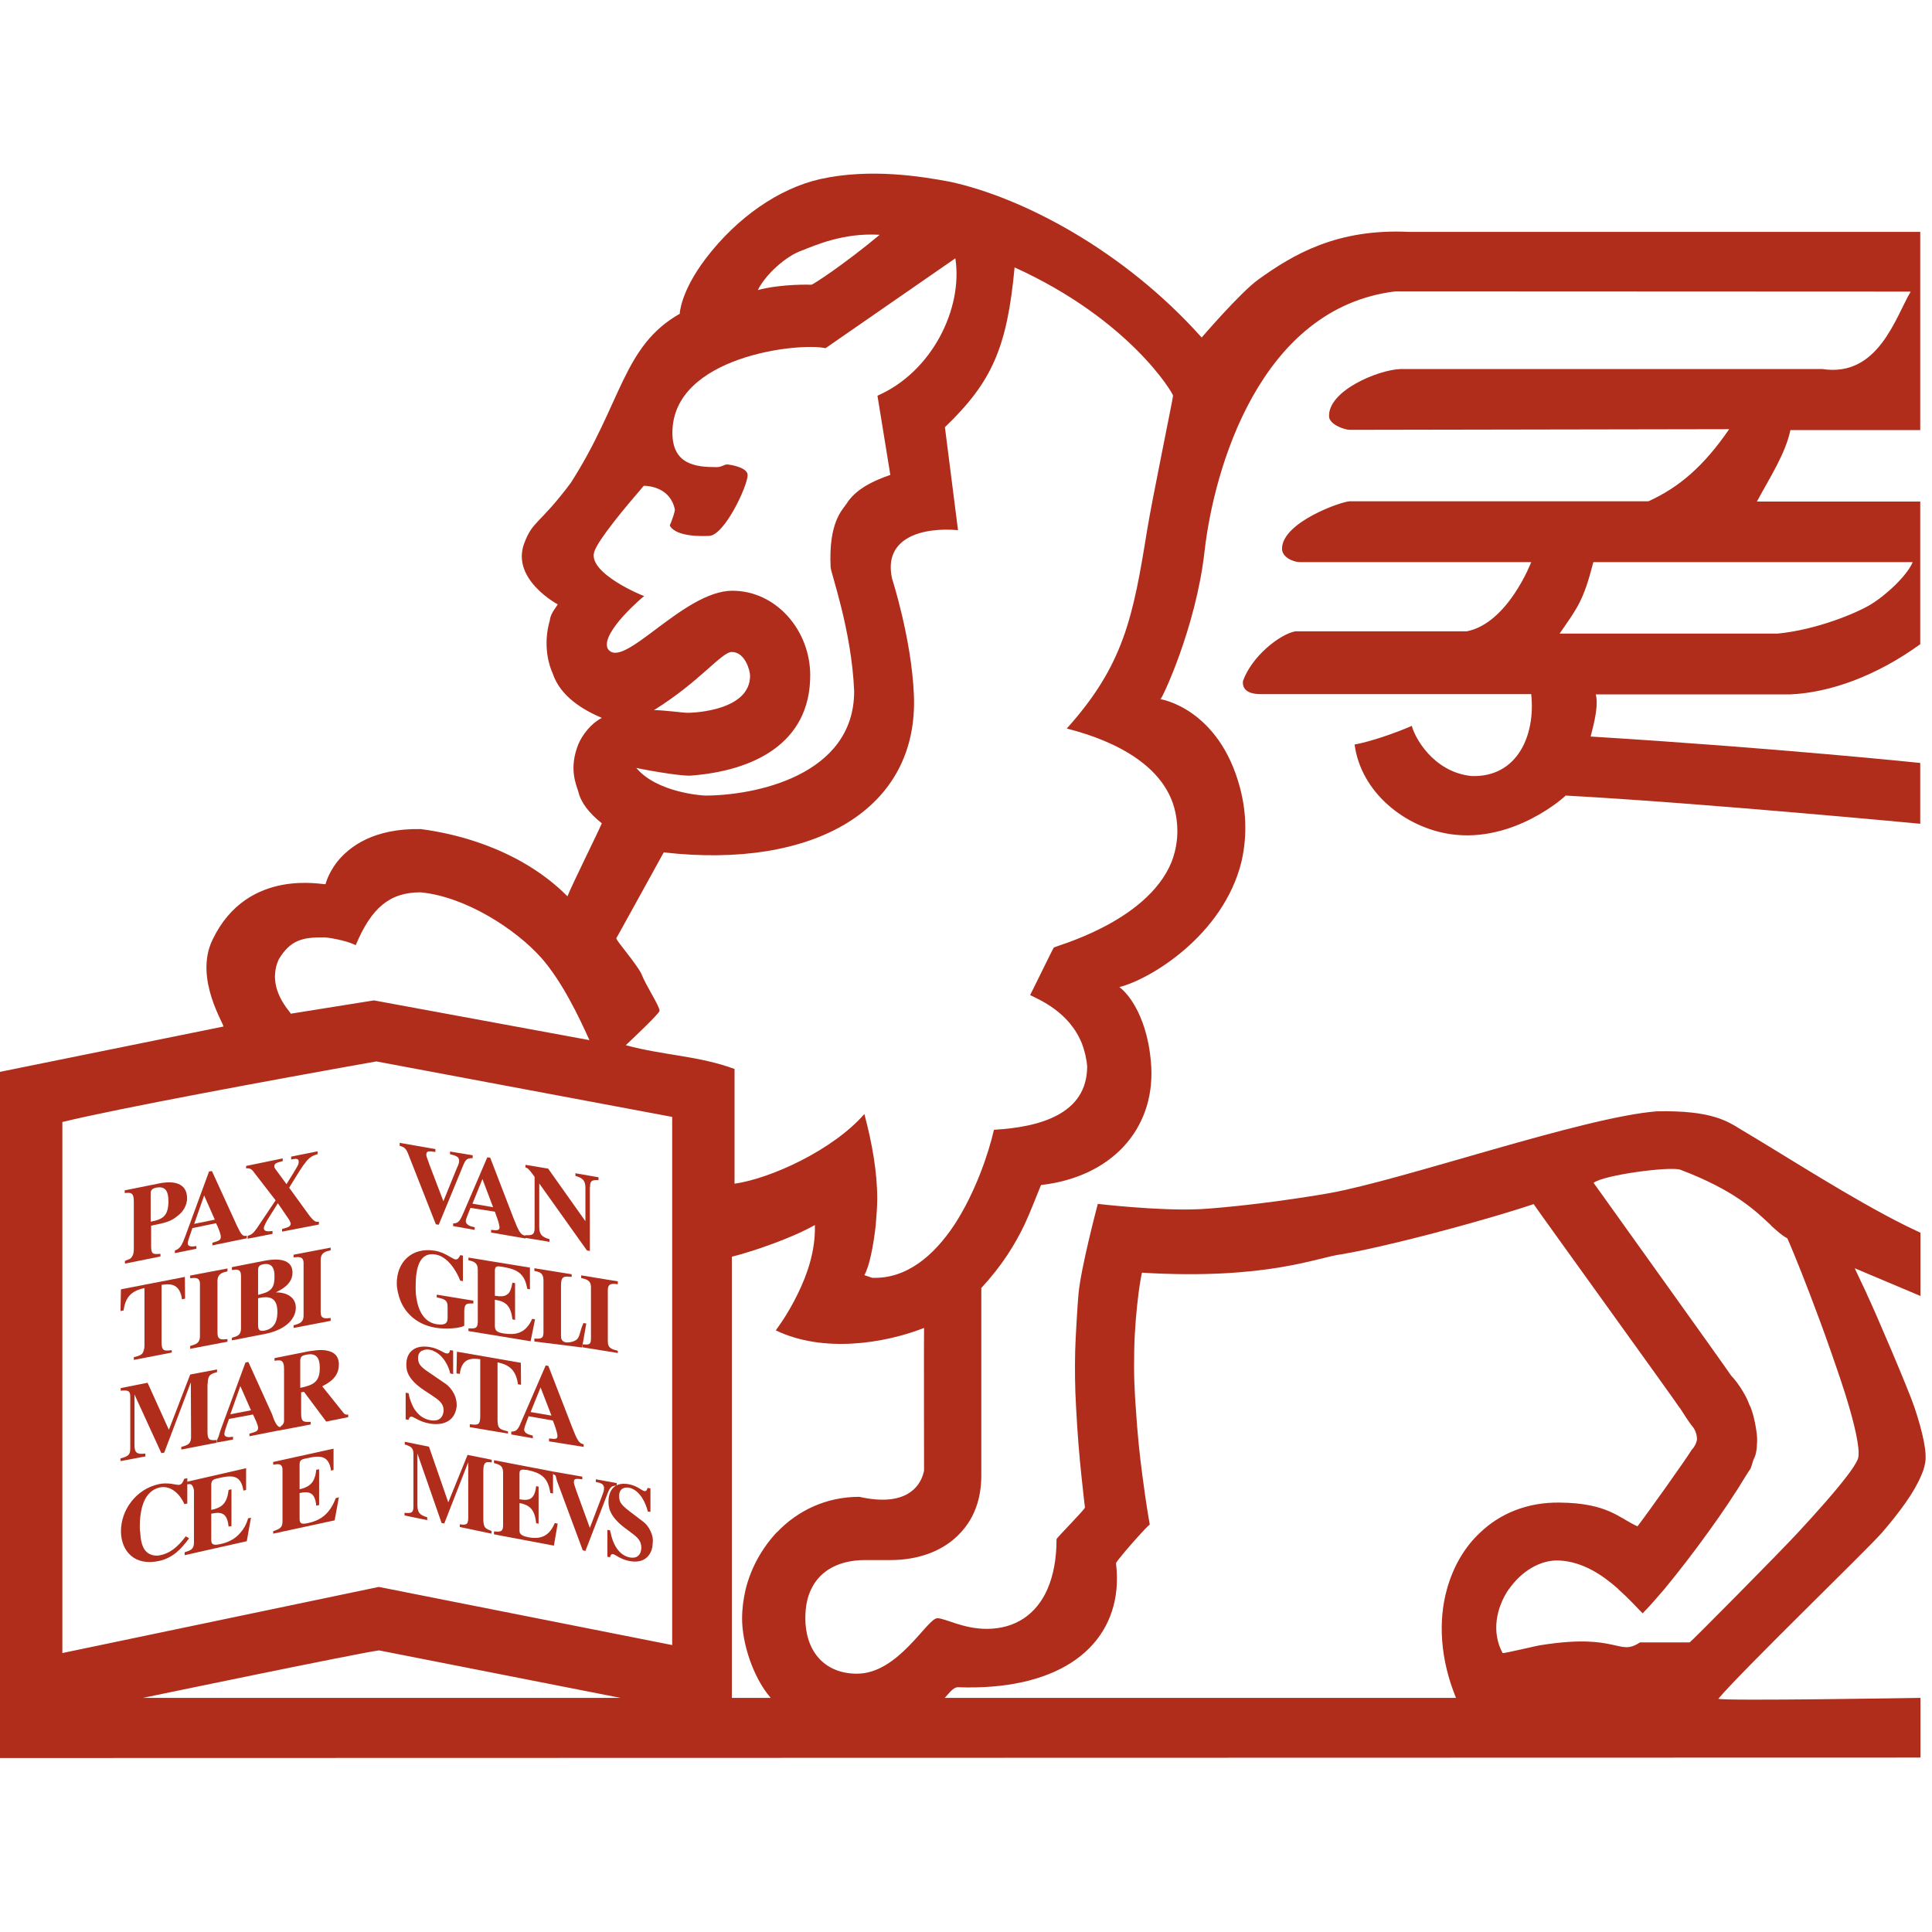 <?xml version="1.0" encoding="utf-8"?>
<!-- Generator: Adobe Illustrator 18.1.0, SVG Export Plug-In . SVG Version: 6.00 Build 0)  -->
<!DOCTYPE svg PUBLIC "-//W3C//DTD SVG 1.1//EN" "http://www.w3.org/Graphics/SVG/1.1/DTD/svg11.dtd">
<svg version="1.1" id="Layer_1" xmlns="http://www.w3.org/2000/svg" xmlns:xlink="http://www.w3.org/1999/xlink" x="0px" y="0px"
	 viewBox="0 0 870.6 870.5" enable-background="new 0 0 870.6 870.5" xml:space="preserve">
<path fill-rule="evenodd" clip-rule="evenodd" fill="#B02C1B" d="M63.2,690.6c-0.2-0.9-0.2-1.8-0.2-2.6c0-8.2,2-16.1,8.9-17.7
	c5.5-1.2,9.5,3.6,11.2,7.5l1.3-0.3v-11.4l-1.4,0.3c-0.5,1.3-0.9,2.4-2.2,2.7c-1.3,0.2-5-1.3-9.3-0.3c-10,2.2-17,11.4-17,21.3v0.2
	c0.2,8.8,6.2,15.5,17.2,13.1c6.2-1.4,9.9-5.3,13.5-10.2l-1.5-0.9c-4,5.4-7.6,7.7-11.4,8.5c-1.4,0.4-5.2,0.5-7.2-2.6
	C63.8,696.3,63.3,693.2,63.2,690.6L63.2,690.6L63.2,690.6z"/>
<path fill-rule="evenodd" clip-rule="evenodd" fill="#B02C1B" d="M293.4,690.6c-1-2.6-2.7-4.3-3.7-5l-6.3-4.8
	c-3.6-2.8-4.4-4-4.4-6.7c0-3.2,2.2-4.1,4.5-3.7c5,1.1,7.6,7.2,8.4,10.7l1.2,0.2v-10.6l-1.3-0.2c-0.3,0.9-0.5,1.6-1.5,1.4
	c-1.2-0.3-3.2-2.3-6.6-3c-8.2-1.7-9.5,4.6-9.5,7.6c0,2.2,0,6.4,7.2,11.9l2.7,2l0.1,0.1c2.9,2.1,4.8,3.7,4.8,6.9
	c0,0.6-0.1,5.4-5.3,4.4c-5.2-1.1-7.7-6.6-8.6-11.4c0,0-0.2-0.5-0.2-0.8l-1.2-0.2v12.1l1.2,0.2c0.2-0.7,0.4-1.5,1.3-1.4
	c1.3,0.3,3.3,2.3,7.3,3.1c7.8,1.6,10.6-3.8,10.6-8C294.4,693.6,294,692,293.4,690.6L293.4,690.6L293.4,690.6L293.4,690.6z"/>
<path fill-rule="evenodd" clip-rule="evenodd" fill="#B02C1B" d="M108.4,690.6c-2.7,3.2-5.9,4.5-9.1,5.2c-3.2,0.7-4.1,0.2-4.1-1.9
	v-11.8c4.8-1,7.2-0.2,7.8,5.8l1.3-0.2v-16.6l-1.3,0.3c-0.7,6.2-3.1,8-7.8,9v-11.3c0-2.1,0.8-2.5,3.6-3.1c6.4-1.5,9.8-1,10.9,5.7
	l1.2-0.3v-9.8l-26.6,6.1v1.2c1.4-0.2,2.4-0.6,3.1,2.6v23.6c0,3-1.4,3.5-4.2,4.4v1.3l28-6.3l1.9-10.6l-1.3,0.3
	C111,687,109.8,689,108.4,690.6L108.4,690.6L108.4,690.6z"/>
<path fill-rule="evenodd" clip-rule="evenodd" fill="#B02C1B" d="M150.8,685.1l1.9-10.4l-1.4,0.4c-2.9,7.8-7.7,10.2-12.4,11.2
	c-3,0.7-3.9,0.3-3.9-1.9v-11.6c4.5-1,7-0.1,7.5,5.7l1.3-0.3v-16.1l-1.3,0.2c-0.1,1-0.2,1.7-0.4,2.5c-1,4-3.3,5.4-7.1,6.3v-11.1
	c0-2,0.7-2.4,3.4-2.9c6.3-1.5,9.8-1,10.8,5.6l1.1-0.3v-9.6l-27.2,6v1.2c2.2-0.3,4.2-0.7,4.2,2.4v23.2c0,3-1.5,3.4-4.2,4.4v1.1
	L150.8,685.1L150.8,685.1L150.8,685.1z"/>
<path fill-rule="evenodd" clip-rule="evenodd" fill="#B02C1B" d="M221.6,689.9c-2.8-1-3.8-1.4-3.8-5.3v-21.8c0-4.3,1.4-4.1,3.8-3.8
	v-1.2l-10.9-2.2L202,677l-8.7-25.1l-10.9-2.2v1.2c3,0.9,3.9,1.7,3.9,4.3v23.4c0,2.8-0.5,3.5-4,3.1v1.2l10.2,2.1v-1.3
	c-3.6-1-4.4-2.3-4.4-5.7v-23l10.9,31.3l1.2,0.2l10.8-27.6L211,684c0,3.3-1.2,3.2-3.8,2.9v1.2l14.3,3V689.9L221.6,689.9L221.6,689.9z
	"/>
<path fill-rule="evenodd" clip-rule="evenodd" fill="#B02C1B" d="M251.3,686.6l-1.3-0.3c-0.8,1.9-1.7,3.3-2.7,4.3
	c-2.7,2.7-6.1,2.7-9.3,2.1c-2.3-0.5-3.3-1-3.8-2.1c-0.1-0.4-0.1-0.8-0.1-1.4v-11.9c4.6,0.9,6.9,2.9,7.5,9.1l1.1,0.2v-16.7l-1.1-0.2
	c-0.7,6-3.1,6.7-7.5,5.9v-11.5c0-2,0.8-2,3.4-1.7c2.9,0.6,5,1.3,6.7,2.6V665c2,1.5,3.2,3.9,3.8,7.8l1.2,0.2v-8v-1.9l-26.6-5.1v1.3
	c2.2,0.6,4.1,1,4.1,4.2v23.9c0,3-1.4,2.9-4.1,2.7v0.5v0.8l27,5.1L251.3,686.6L251.3,686.6L251.3,686.6z"/>
<path fill-rule="evenodd" clip-rule="evenodd" fill="#B02C1B" d="M273.9,672.7c1-2.4,1.6-3.3,4-3.2v-1.2l-9.4-1.7v1.2
	c2.5,0.5,3.7,1,3.7,2.9c0,1-0.4,2.1-0.8,3.1l-5.6,14.7l-5.9-16.2c-0.4-1.3-1.3-3.4-1.3-4.4c0-1.8,1-1.6,3.8-1.3v-1.2l-13.3-2.3v1.1
	c0.6,0.3,1,0.5,1.2,0.7c0.3,0.4,0.2,1.1,0.9,3l11.4,30.7l1.2,0.3L273.9,672.7L273.9,672.7L273.9,672.7z"/>
<path fill-rule="evenodd" clip-rule="evenodd" fill="#B02C1B" d="M93.6,623.6c0-4.2,1.5-4.5,4.2-5.3v-1.2l-12.1,2.3l-9.6,24.9
	l-9.6-21.2l-12.1,2.4v1.2c3.4-0.4,4.3,0.1,4.3,2.6v23.2c0,2.9-0.6,3.7-4.4,4.7v1.2l11.2-2.1v-1.3c-4,0.5-4.9-0.5-4.9-3.9v-22.7
	l12.1,26.4l1.3-0.2L86,622.9l0.1,24.6c0,3.2-1.5,3.7-4.4,4.5v1.2l16-3.1v-1.2c-3.1,0.2-4.2,0.2-4.2-3.7V623.6L93.6,623.6L93.6,623.6
	z"/>
<path fill-rule="evenodd" clip-rule="evenodd" fill="#B02C1B" d="M122.6,637.3l-10.7-23.6l-1.3,0.3l-10.6,28.8
	c-1.5,3.9-1,3.7-2.2,6.1l0.1,1.1l7.1-1.3v-1.3c-1.6,0.3-3.9,0.5-3.9-1.3c0-0.7,0.7-2.9,2.1-6.7l10.8-2c0.7,1.4,2.3,4.7,2.3,6
	c0,1.6-1,1.8-3.9,2.6v1.2l13.7-2.7v-1.5C126,643.1,124.4,643.1,122.6,637.3L122.6,637.3L122.6,637.3z M103.8,637.3l4.5-12.7
	l4.8,10.9L103.8,637.3L103.8,637.3L103.8,637.3z"/>
<path fill-rule="evenodd" clip-rule="evenodd" fill="#B02C1B" d="M224.2,613.9c3.3,0.8,8.2,1.9,9.2,9.9l1.4,0.2l-0.1-9.9l-28.8-5
	l-0.2,9.8l1.5,0.2c0.9-7.6,5.9-7,9.2-6.6v25.7c0,4.1-1.1,4-4.7,3.6v1.3l17.2,2.9V645c-3.6-0.9-4.7-1.1-4.7-5.3V613.9L224.2,613.9
	L224.2,613.9z"/>
<path fill-rule="evenodd" clip-rule="evenodd" fill="#B02C1B" d="M257.8,643.1l-10.7-27.6l-1.2-0.2l-10.8,24.9
	c-1.4,3.4-2.1,5-4.7,4.9v1.3l9.7,1.7v-1.2c-1.6-0.4-3.9-0.9-3.9-2.7c0-0.8,0.7-2.6,2-6l10.9,1.9c0.7,1.6,2.1,5.6,2.1,6.9
	c0,1.6-0.8,1.5-3.8,1.2v1.3L263,652v-1.2C260.8,650.5,260,648.7,257.8,643.1L257.8,643.1L257.8,643.1z M239.1,636.3l4.5-11.1
	l4.9,12.7L239.1,636.3L239.1,636.3L239.1,636.3z"/>
<path fill-rule="evenodd" clip-rule="evenodd" fill="#B02C1B" d="M154.8,636.7l-9.6-12c2.6-1.4,7.5-3.8,7.5-9.8c0-3.9-2.2-5.6-5-6.2
	v0c-2.4-0.6-5.1-0.3-6.9,0c-0.6,0.1-1.1,0.1-1.6,0.2l-15.5,3.1v1.2c2.7-0.4,4.3-0.6,4.3,3.7v21.6c0,2.9,0.2,2.9-2.2,4.9v1.2
	l14.2-2.7v-1.2c-3.2,0.1-4.3,0.2-4.3-3.8v-9.5l1.3-0.2l10,13.4l9.9-2v-1.2C156.3,637.5,155.5,637.6,154.8,636.7L154.8,636.7
	L154.8,636.7z M135.3,625.4v-12.4c0.2-1.6,0.4-2.1,3-2.6c3.8-0.7,5.8,1,5.8,5.9C144.1,622.5,141.6,624.1,135.3,625.4L135.3,625.4
	L135.3,625.4z"/>
<path fill-rule="evenodd" clip-rule="evenodd" fill="#B02C1B" d="M205.7,634.2c0.1-0.3,0.1-0.6,0.1-1c0-5.3-3.6-8.8-5.4-9.9l-7-4.8
	c-4.1-2.7-5-4-5-6.6c0-1.7,0.7-2.7,1.8-3.3v0.1c1-0.6,2.2-0.7,3.4-0.5c0.5,0.1,1,0.3,1.5,0.4v0.1c4.6,1.7,7.1,7,7.8,10.2l1.3,0.3
	v-10.4v-0.2l-1.4-0.2c-0.1,0.1-0.1,0.2-0.1,0.4v0.1c-0.2,0.6-0.5,1.1-1.4,1c-0.7-0.1-1.4-0.5-2.3-1c-1.4-0.7-3-1.5-5.3-1.9
	c-4.3-0.7-6.9,0.4-8.4,1.9c-1.8,1.7-2.2,4.3-2.2,5.8c0,2.3,0,6.5,8.2,11.9l3.2,2.1c2.7,1.8,4.8,3.2,5.3,5.7c0,0.4,0.1,0.8,0.1,1.2
	c0,0.6-0.3,5.4-5.9,4.4c-3.6-0.6-6-2.9-7.6-5.6c-1.1-2.1-1.9-4.3-2.3-6.6l-1.3-0.2v12l1.3,0.2c0.2-0.7,0.5-1.6,1.5-1.4
	c1.3,0.3,3.5,2.3,8.1,3.1C202.1,642.8,205.2,638.3,205.7,634.2L205.7,634.2L205.7,634.2z"/>
<path fill-rule="evenodd" clip-rule="evenodd" fill="#B02C1B" d="M77.5,608.4c-3.5,0.4-4.7,0.5-4.7-3.6V579c2.9-0.4,7.1-1,8.7,4.2
	v-0.1c0.2,0.7,0.4,1.5,0.5,2.4l1.4-0.3l-0.1-9.8L54.5,581l-0.2,9.8l1.4-0.3c0.5-3.8,1.8-6.1,3.5-7.5c1.9-1.6,4-2.1,5.9-2.6v25.8
	c0,1-0.1,1.8-0.4,2.4v0.1c-0.4,1.8-1.8,2.2-4.4,2.9v1.2l17.1-3.3V608.4L77.5,608.4L77.5,608.4z"/>
<path fill-rule="evenodd" clip-rule="evenodd" fill="#B02C1B" d="M98,577.3c0-3.4,2.3-3.9,4.5-4.4v-1.3l-16.8,3.2v1.2
	c2.1-0.2,4.4-0.6,4.4,2.6v23.6c0,3-1.8,3.6-4.4,4.3v1.3l16.8-3.2v-1.2c-2.6,0.3-4.5,0.5-4.5-2.7V577.3L98,577.3L98,577.3z"/>
<path fill-rule="evenodd" clip-rule="evenodd" fill="#B02C1B" d="M128.9,583.1L128.9,583.1c-1.5-0.5-3.1-0.8-4.6-0.7
	c2-1.1,7.5-3.5,7.5-8.9c0-7.6-9.8-5.9-12.5-5.4l-14.8,2.9v1.3c2.1-0.3,4.1-0.6,4.1,2.6v23.7c0,3-1.5,3.5-4.1,4.2v1.2l15.4-3
	c10.1-2.2,13.4-7.6,13.4-11.7C133.3,585.9,131.3,584.1,128.9,583.1L128.9,583.1L128.9,583.1z M116.3,572.6c0-1.2,0-2.5,2.4-2.9
	c3.9-0.7,5,1.9,5,5.3c0,4.4-0.8,6.7-5.6,8c-0.6,0.2-1.2,0.3-1.8,0.5V572.6L116.3,572.6L116.3,572.6z M119.2,599.6
	c-2.1,0.4-2.9-0.2-2.9-2.4V585l1.4-0.3c3.1-0.4,7.3-0.5,7.3,6.4C125,594.2,124.4,598.6,119.2,599.6L119.2,599.6L119.2,599.6z"/>
<path fill-rule="evenodd" clip-rule="evenodd" fill="#B02C1B" d="M144.5,567.8c0-3.4,2.3-3.9,4.5-4.4v-1.2l-16.7,3.2v1.2
	c2.2-0.2,4.5-0.6,4.5,2.6v23.7c0,3-1.9,3.6-4.5,4.3v1.2l16.7-3.2v-1.3c-2.6,0.3-4.5,0.5-4.5-2.6V567.8L144.5,567.8L144.5,567.8z"/>
<path fill-rule="evenodd" clip-rule="evenodd" fill="#B02C1B" d="M187.4,583.1c-0.1-1.4-0.1-2.7-0.1-3.5c0-8.4,1.8-15.5,8.9-14.3
	c5.5,0.9,9.4,7.2,11.2,11.8l1.2,0.2v-11.5l-1.2-0.2c-0.6,1.1-1,2.1-2.3,1.9c-1.2-0.2-4.9-3.3-9.2-3.9c-10.3-1.7-17.1,5.1-17.1,14.7
	c0,1.6,0.3,3.2,0.7,4.8c1.6,7,7.1,13.6,16.8,15.2c4.1,0.7,10.7,0.4,12.9-0.9v-6.2c0-4,1.2-3.9,4.1-3.8v-1.3l-16.5-2.7v1.2
	c3.4,0.8,4.9,1.1,4.9,4.2v5.1c0,2.1-0.8,3.5-5.1,2.8C189.7,595.5,187.9,588,187.4,583.1L187.4,583.1L187.4,583.1z"/>
<path fill-rule="evenodd" clip-rule="evenodd" fill="#B02C1B" d="M232.1,578.2l-1.2-0.2c-0.4,2.6-1.1,4.2-2,5.1v-0.1
	c-1.3,1.3-3.2,1.3-5.9,0.9v-11.3c0-2.1,0.9-2.2,3.6-1.7c6.4,1.1,9.8,2.8,11,9.9l1.2,0.2v-9.8l-27.7-4.5v1.2c2.2,0.5,4.2,1,4.2,4.2
	v23.6c0,3.1-1.5,3-4.2,2.9v1.2l28,4.6l2-9.9l-1.3-0.2c-3,6.9-7.9,7.3-12.7,6.6c-3.2-0.5-4.1-1.3-4.1-3.4v-11.8
	c4.8,0.7,7.2,2.6,7.9,8.8l1.2,0.3V578.2L232.1,578.2L232.1,578.2z"/>
<path fill-rule="evenodd" clip-rule="evenodd" fill="#B02C1B" d="M252.8,579.2c0-4.3,1.5-4.1,4.8-3.8v-1.2l-16.8-2.7v1.2
	c2.2,0.4,4.1,0.9,4.1,4.1v23.6c0,3-1.4,2.9-4.1,2.8v1.3l21.5,2.7l1.9-10.8l-1.3-0.2c-2.3,5.1-1.1,7.2-5,8.4c-3.2,0.9-5.1,0-5.1-2.4
	V579.2L252.8,579.2L252.8,579.2z"/>
<path fill-rule="evenodd" clip-rule="evenodd" fill="#B02C1B" d="M278.4,608.7L278.4,608.7c-2.6-0.7-4.5-1.1-4.5-4.2v-23.2
	c0-3.2,2.2-2.9,4.5-2.6v-1.3l-16.5-2.7v1.2c2.2,0.5,4.4,1,4.4,4.1v23.2c0,2.9-1,2.8-3.7,2.6l-0.2,1.3l16,2.6V608.7L278.4,608.7
	L278.4,608.7z"/>
<path fill-rule="evenodd" clip-rule="evenodd" fill="#B02C1B" d="M143.7,551.8v-1.3c-1.4,0.2-2.1,0.2-4.7-3.3l-8.7-12
	c7.6-12.4,8.5-13.9,12.8-15.1v-1.3l-11.9,2.4v1.3c2-0.4,3.4-0.6,3.4,0.9c0,1.4,0,1.4-5.5,10.2l-4.7-6.4c-0.5-0.7-0.8-1-0.8-1.6
	c0-1.4,1-1.6,3.8-2.4V522l-16.5,3.4v1.1c2-0.3,2.9,0.8,3.8,2.1l9.5,12.3l-8.4,12.5c-1.8,2.6-2.6,3-4.2,3.5v1.3l11.2-2.2v-1.3
	c-1.7,0.2-3.9,0.5-3.9-1.3c0-0.3,0.1-0.7,0.3-1.1c0.4-1.1,1.5-3,4.2-7.2l1.8-2.9l4.8,7c0.5,0.7,1,1.8,1,2.3c0,0.3-0.1,0.6-0.3,0.8
	c-0.5,0.7-1.7,1-3.6,1.5v1.2L143.7,551.8L143.7,551.8L143.7,551.8z"/>
<path fill-rule="evenodd" clip-rule="evenodd" fill="#B02C1B" d="M265.9,535c0-2.4,0.3-3.5,3.8-3.2v-1.3l-10.4-1.8v1.2
	c3.9,1,4.5,2.7,4.5,5.6v14.8l-16.8-23.7l-10.2-1.7v1.2c0.7,0.1,1.4,0.4,4.1,4.2v23.1c0,3.2-1.3,3.3-4.2,3.2v1.2l10.9,1.8v-1.2
	c-3.5-1-4.6-2.2-4.6-5.6v-19.5l21.5,30.2l1.3,0.2V535L265.9,535L265.9,535z"/>
<path fill-rule="evenodd" clip-rule="evenodd" fill="#B02C1B" d="M71.6,533.3l-15.4,3.1v1.2c2.5-0.2,4.1-0.4,4.1,3.6v21.6
	c0,2.7-0.8,3.5-1.3,4.1c-0.3,0.3-0.4,0.4-2.7,1.3v1.2l16-3.2V565c-3.3,0.2-4.2,0.4-4.2-3.6v-9.1c6.4-1.3,8.8-1.8,11.8-4.3
	c3.9-2.9,4.4-6.4,4.4-8.2C84.1,531.5,75.4,532.5,71.6,533.3L71.6,533.3L71.6,533.3z M67.9,550.5v-13c0-1.1,0.7-1.9,2.3-2.3
	c3.9-0.7,5.7,0.8,5.7,6.3C75.8,547.6,73.7,549.5,67.9,550.5L67.9,550.5L67.9,550.5z"/>
<path fill-rule="evenodd" clip-rule="evenodd" fill="#B02C1B" d="M106.8,552.4c-0.2-0.4-11.3-24.7-11.3-24.7l-1.3,0.2l-10.6,28.9
	c-1.5,4-2.2,5.8-4.8,6.7v1.2l9.7-2v-1.2c-1.6,0.2-3.9,0.6-3.9-1.3c0-0.8,0.8-3,2.1-6.8l10.7-2.2c0.1,0.3,0.2,0.7,0.5,1.1
	c0.7,1.6,1.6,3.9,1.6,5c0,1.6-0.8,1.8-3.8,2.7v1.2l15.5-3.2v-1.2C109.4,557.4,108.6,556.2,106.8,552.4L106.8,552.4L106.8,552.4z
	 M87.5,551.5l4.5-12.8l4.8,10.9L87.5,551.5L87.5,551.5L87.5,551.5z"/>
<path fill-rule="evenodd" clip-rule="evenodd" fill="#B02C1B" d="M213.1,520.6l-10.3-1.7v1.2c2.7,0.7,4.1,1.1,4.1,3
	c0,1-0.5,2.2-1,3.2l-6.1,15l-6.3-16.5c-0.4-1.4-1.4-3.5-1.4-4.4c0-1.9,1.1-1.7,4.1-1.3v-1.3l-16.1-2.8v1.3c2.1,0.7,2.8,1,4,4.1
	l12.3,31.3l1.3,0.2l11-26.7c1-2.5,1.7-3.4,4.3-3.3V520.6L213.1,520.6L213.1,520.6z"/>
<path fill-rule="evenodd" clip-rule="evenodd" fill="#B02C1B" d="M232.8,552.4c-0.3-0.9-0.8-2-1.3-3.2l-10.6-27.5l-1.3-0.2
	l-10.7,24.9c-1.5,3.4-2.1,4.9-4.7,4.9v1.1v0.1l9.7,1.7v-1.2c-0.7-0.1-1.3-0.3-2-0.5c-1.1-0.5-2-1.1-2-2.3c0-0.8,0.8-2.6,2.1-5.9
	L223,546c0.5,1.5,1.8,4.7,2,6.4c0.1,0.2,0.1,0.4,0.1,0.5c0,1.6-0.9,1.6-3.8,1.3v1.2l15.5,2.7v-1.3
	C235,556.6,234.2,555.5,232.8,552.4L232.8,552.4L232.8,552.4z M212.9,542.4l4.5-11.1l4.8,12.7L212.9,542.4L212.9,542.4L212.9,542.4z
	"/>
<path fill-rule="evenodd" clip-rule="evenodd" fill="#B02C1B" d="M862.7,634.2L862.7,634.2c-2.7-8.1-18.2-44.3-21.5-51.1v-0.1
	c-3.2-6.9-5.4-11.3-5.4-11.5l29.6,12.5v-28.5c-2.1-1-6.7-3.2-6.7-3.2c-24.5-12.2-53.7-31.2-74-43.2c-5.9-3.6-13.1-8.9-38.2-8.3
	c-33.2,2.6-114.4,31-147.7,36.9c-31.1,5.4-56.5,7.2-58.8,7.2c-18,0.8-45.3-2.4-45.3-2.4c-0.4,1.5-7.6,28.7-8.7,40.5
	c-0.4,3.9-1.4,20.8-1.5,25.6c-0.2,8.3-0.1,17.1,0.4,25.5c0.6,11.6,1.5,22.6,2.4,30.8v0c0.9,8.8,1.6,14.4,1.6,14.4
	c0,0.9-12.8,13.7-12.8,14.3c0,8.8-1.4,16.3-4.1,22.5c-5,11.4-14.5,17.9-27.4,17.9c-10.6,0-18.7-4.8-22.2-4.8c-4.6,0-17.5,25-36.2,25
	c-15.2,0-23.3-10.7-23.3-25c0-5.2,0.9-9.6,2.7-13.2c4.2-8.8,13.3-13,24.1-13h11.6c12.7,0,24.3-4.2,31.8-12.6
	c5.7-6.2,9.1-14.7,9.1-25.5v-84.5c9.6-10.4,15.1-19.6,19.3-28.2c2.9-6.2,5.1-12.2,7.6-18.2c31.6-3.6,51-24.9,49.7-52.9
	c-0.2-4-0.7-7.6-1.3-10.8v0c-3.9-19.4-13.1-25.5-13.1-25.5c14.3-3.6,46.9-23.6,55-56.4c2.3-9.9,2.6-21.1-0.6-33.3
	c-9.4-35.7-35.6-40.1-35.9-40c0.4,0.5,16-32,19.9-66.7c4.2-37,24.8-109.7,86-117.1l232.2,0.1c-7,11.9-14.7,38.7-39.8,34.9
	c-0.4,0-190.2,0-190.2,0c-10.1,0.4-32.6,9.8-32.1,21.4c0.2,3.6,6.9,6,9.4,6l170.9-0.3c-11.4,16.6-22.5,26.2-36.4,32.5H608.2
	c-3.5,0-30.5,9.4-30.5,21.4c0,3.6,4.7,6,8.2,6H690c0,0-10.5,27.6-29.1,31.2h-77.3c-7,1.4-19.5,11.2-23.5,22.4
	c-0.5,5.1,4.6,5.9,8.1,5.9H690c2,18.6-6.3,37.6-26.9,36.9c-17.5-1.8-25.8-17.9-26.9-22.6c-8.1,3.5-18.7,7.1-25.8,8.4
	c3,22,23.2,37.5,43.3,40.4c28.4,4.1,51.6-17,51.8-17.4c59.6,3.2,159.8,12.7,159.8,12.7v-27.4c0,0-64.2-6.7-148.5-11.9
	c-0.2-0.1,4-12.8,2.3-19h87.7c17.8-0.8,38.6-8.2,58.5-22.6V226h-73.6c5.8-10.8,12.8-21.4,15.1-32.2h58.5v-89.3H635
	c-32.7-1.6-52.4,10.3-67.9,21.4c-8.2,5.9-25.7,26.3-25.6,26.2c-35.1-39.3-80.7-63.1-113.4-70.2c-12.9-2.4-35.9-6.2-58.5-1.2
	c-18.5,4.2-37.3,17.1-51.5,35.7c-11.5,15.1-11.8,24.9-11.8,25c-25.7,14.6-26,40.2-49.1,76.2c-14.2,19-17.1,16.8-21,27.3
	c-6,16.2,15.2,27.5,15.1,27.4c0.1,0.4-3.3,4-3.5,7.1c-3.5,11.9,0,21.4,1.2,23.9c3.5,10.7,14,16.7,22.2,20.2
	c-4.7,2.4-8.7,7.4-10.6,11.9c-4.3,10.8-1.1,17.8,0,21.3c1.1,4.8,4.7,9.6,10.6,14.3c-2.6,5.9-13.3,27.4-15.5,32.9
	c-5.5-5.6-12.4-10.9-20.5-15.5c-12.6-7.1-28.1-12.5-45.6-14.8c-21.1-0.4-32.1,7.8-37.7,14.8c-4.1,5.3-5.2,10-5.2,10
	c0,0.7-35-8.1-50.9,25c-8.7,17.8,6,39.2,4.8,39.2L0,483v309.2l865.4-0.2v-26.9c0,0-88.8,1.5-91.1,0.4c11.8-13.8,66.6-66.7,73.8-74.9
	v0c8-9.3,14.4-18,17.6-25.6c0.8-1.8,1.4-3.6,1.7-5.2C868.6,654.9,866.4,645.3,862.7,634.2L862.7,634.2L862.7,634.2z M861.9,253.3
	c-2.4,5.9-11.9,14.9-19.1,19.2c-6.3,3.8-24.2,11.3-41.7,13h-98.3c8.2-11.9,10.7-14.7,15.2-32.2H861.9L861.9,253.3L861.9,253.3z
	 M528.6,178.3c0,1.2-9.6,47.6-11.7,60.7c-6.3,39.1-10.5,60.7-36.2,89.3c14,3.5,44,13.4,49,38c1.7,8.4,0.7,15.8-1.8,22.2
	c-11.3,27.5-53.6,38.1-53,38.5c0-0.5-7.1,14.3-10.7,21.4c3.9,2,17.7,7.5,23.4,22c1.1,3,2,6.4,2.3,10.1c0,21.4-21,27.4-42,28.6
	c-2.4,10.5-8.4,28.5-18.1,43.2c-9,13.4-21.2,24.1-36.8,23.5l-3.5-1.2c2.3-4,4.1-13.4,5.1-22.3c0.4-4.4,0.7-8.7,0.7-12.2
	c0-11.9-2.3-25-5.8-38.1c-14.1,16.2-42.2,29.1-58.5,31.4l0-51.7c-16.3-6-31.5-6-49-10.7c0.1-0.1,0.3-0.3,0.6-0.6
	c3.1-2.9,14.6-13.8,14.6-14.9c0-2.3-5.8-10.7-8.2-16.7c-2.3-4.7-11.3-14.9-11.3-16c0,0.2,21.3-38.6,21.4-38.7
	c67.3,7.7,115.2-19.1,112.7-71.4c-1.1-24.9-9.7-51.6-9.8-51.9c-4.2-18.7,13.9-23.3,29.7-21.9l-5.9-46.4c21.1-20.3,28-35.6,31.4-72
	C509,144,528.6,177.2,528.6,178.3L528.6,178.3L528.6,178.3z M361.3,112.9c5.9-2.3,18.7-8.1,35.1-7.1c-15.8,13.2-30.5,22.8-30.8,22.5
	c0,0-13.1-0.5-24.1,2.4C345,123.6,354.3,115.3,361.3,112.9L361.3,112.9L361.3,112.9z M267.8,248.6c1.8-5.5,14.1-20.2,22.3-29.7
	c2.3,0,12,0.8,14,10.7c0,1.2-1.2,4.7-2.3,7.2c3,5.6,16.4,4.7,17.6,4.7c7,0,17.5-22.6,17.5-27.4c0-3.6-8.2-4.8-9.3-4.8
	c-1.3,0-2.4,1.2-4.7,1.2c-9.5,0-19.9-1.2-19.9-15.5c0-34.5,57-40.8,69-38.1l58.5-40.5c3.5,22.6-10.5,51.2-35.1,61.9l5.8,35.7
	c-7.5,2.6-15.6,6.3-19.8,13.1c-1.9,2.8-8.1,8.4-7.1,28.5c0,2.4,9.5,28.4,10.6,55.9c0,38.1-45,47-67.1,47c-1.2,0-21.8-1.3-31.1-12.5
	c0.1,0.2,19.7,3.9,24.6,3.5c27.8-2.1,53.8-14.2,53.8-45.2c0-20.2-15.3-38.1-35.1-38.1c-22.2,0-49.7,36.7-56.2,26
	c-3.2-7.2,16.5-23.8,16.5-23.6C290.1,268.7,264.6,258.3,267.8,248.6L267.8,248.6L267.8,248.6z M294.7,320
	c21-13.1,30.4-26.2,35.1-26.2c5.9,0,8.2,8.3,8.2,10.7c0,15.5-24.6,16.7-28.1,16.7C307.6,321.2,299.4,320,294.7,320L294.7,320
	L294.7,320z M125.6,432.3c5.3-8.7,10.6-10,20.6-9.9c1.3,0,9.4,1.2,14.1,3.5c7-16.7,15.2-23.8,29.2-23.8
	c20.1,1.9,42.7,16.4,54.4,29.5c9.4,10.7,16.9,26.4,21.7,37.1l-97.1-17.9l-37.5,6C131.5,456.5,119.6,445.7,125.6,432.3L125.6,432.3
	L125.6,432.3z M64.4,765.1c0,0,97.1-20.2,106.4-21.4l108.8,21.4H64.4L64.4,765.1L64.4,765.1z M302.9,741.3l-132.2-26.2L28.1,744.9
	V505.6c24.5-6,94.7-19,141.5-27.3l133.3,25V741.3L302.9,741.3L302.9,741.3z M336,716.2L336,716.2c-1,4.3-1.6,8.7-1.6,13.2
	c0,10.7,4.7,26.2,12.9,35.7h-17.5V566.3c9.2-2.3,26.3-8.1,36.9-14c0.2-0.1,0.4-0.2,0.5-0.3v0.3c0.3,11.4-3.5,22.2-7.7,30.7
	c-4.8,10-10.1,16.6-9.9,16.5c21.4,10.3,48.9,5.9,66.8-1.1c-0.1,0.1,0,64.3,0,64.3c0,0.1-0.2,1-0.6,2.2c-1.6,4.6-7.2,14.4-28.6,9.6
	c-14.9,0-27.8,6.2-37.1,16v-0.1C343.3,697.7,338.4,706.5,336,716.2L336,716.2L336,716.2z M667,690.6c-7.2,6.7-12.2,15.5-15,25.6
	c-4,14.4-3,31.5,4.1,48.9H425.7c1.2-1.1,3.6-4.8,5.9-4.8c43.7,1.6,68.8-16.4,71.5-44.1v0.1c0.3-3.8,0.3-7.7-0.2-11.9
	c0-0.6,7-8.9,11.6-13.8v0c1.9-2.1,3.5-3.6,3.6-3.6c0,0-1.6-8.8-3.3-22c-1.2-8.8-2.3-19.4-3-30.8c-0.3-3.4-0.4-6.9-0.6-10.3
	c-0.2-5.2-0.2-10.3-0.1-15.2v0.1c0.2-10.2,1.1-19.2,1.9-25.6v-0.1c0.8-5.9,1.5-9.5,1.6-9.6c56.7,3.4,79.5-7.1,90-8.3
	c12.8-2.2,34.2-7.4,53.7-12.8c12.7-3.5,24.5-7,32.8-9.8c2.1,3.2,63.2,87.8,65.8,91.8v-0.1c2,3.2,4,6.2,5.5,8.2
	c1.2,1.2,2.3,3.6,2.3,6c0,1.2-1.1,3.6-2.3,4.7c-2.3,3.9-19.9,28.6-24.5,34.6c-8.2-3.6-13.2-10.5-35.1-10.7
	C688.4,676.9,676.1,681.9,667,690.6L667,690.6L667,690.6z M837.1,657.7c-0.8,1.8-2.4,4.3-4.7,7.3c-5,6.6-13.2,15.9-22.2,25.6
	c-7.9,8.6-48.4,49.5-48.8,49.5H739c-9.7,6.5-9.7-4.3-44.4,1.2c-1.1,0-16.9,3.9-17.5,3.6c-5.1-9.5-2.9-20.4,2.8-28.8v0.1
	c5.5-8,14.2-13.5,22.9-13c10.5,0.6,19.3,6.5,26.5,12.9v0.1c4.2,3.7,7.9,7.7,10.9,10.8c2.9-2.9,6.1-6.6,9.7-10.8
	c6.2-7.5,13.1-16.4,19.8-25.7v0c6.3-8.7,12.3-17.6,17.1-25.6c0.5-0.8,1-1.5,1.4-2.2c1.2-1.2,1.2-3.6,2.4-5.9
	c1.2-2.4,1.2-7.2,1.2-8.4c0-2.1-1-9.3-2.9-14.2c-0.2-0.4-0.4-0.8-0.6-1.2c-1.2-3.6-4.8-9.6-8.2-13.1c-2.4-3.7-57.4-80.4-62-86.9
	c4.7-3.6,34.5-7.5,39.1-5.9c24.6,9.3,34.1,18.7,40.9,25.1v0.1c2.6,2.3,4.8,4.4,7.3,5.7c0.2,0.3,4.7,10.8,10.1,25
	c3,7.8,6.3,16.7,9.4,25.6c3.1,8.9,6.2,17.8,8.4,25.5C836.7,645.8,838.4,654.9,837.1,657.7L837.1,657.7L837.1,657.7z"/>
</svg>

